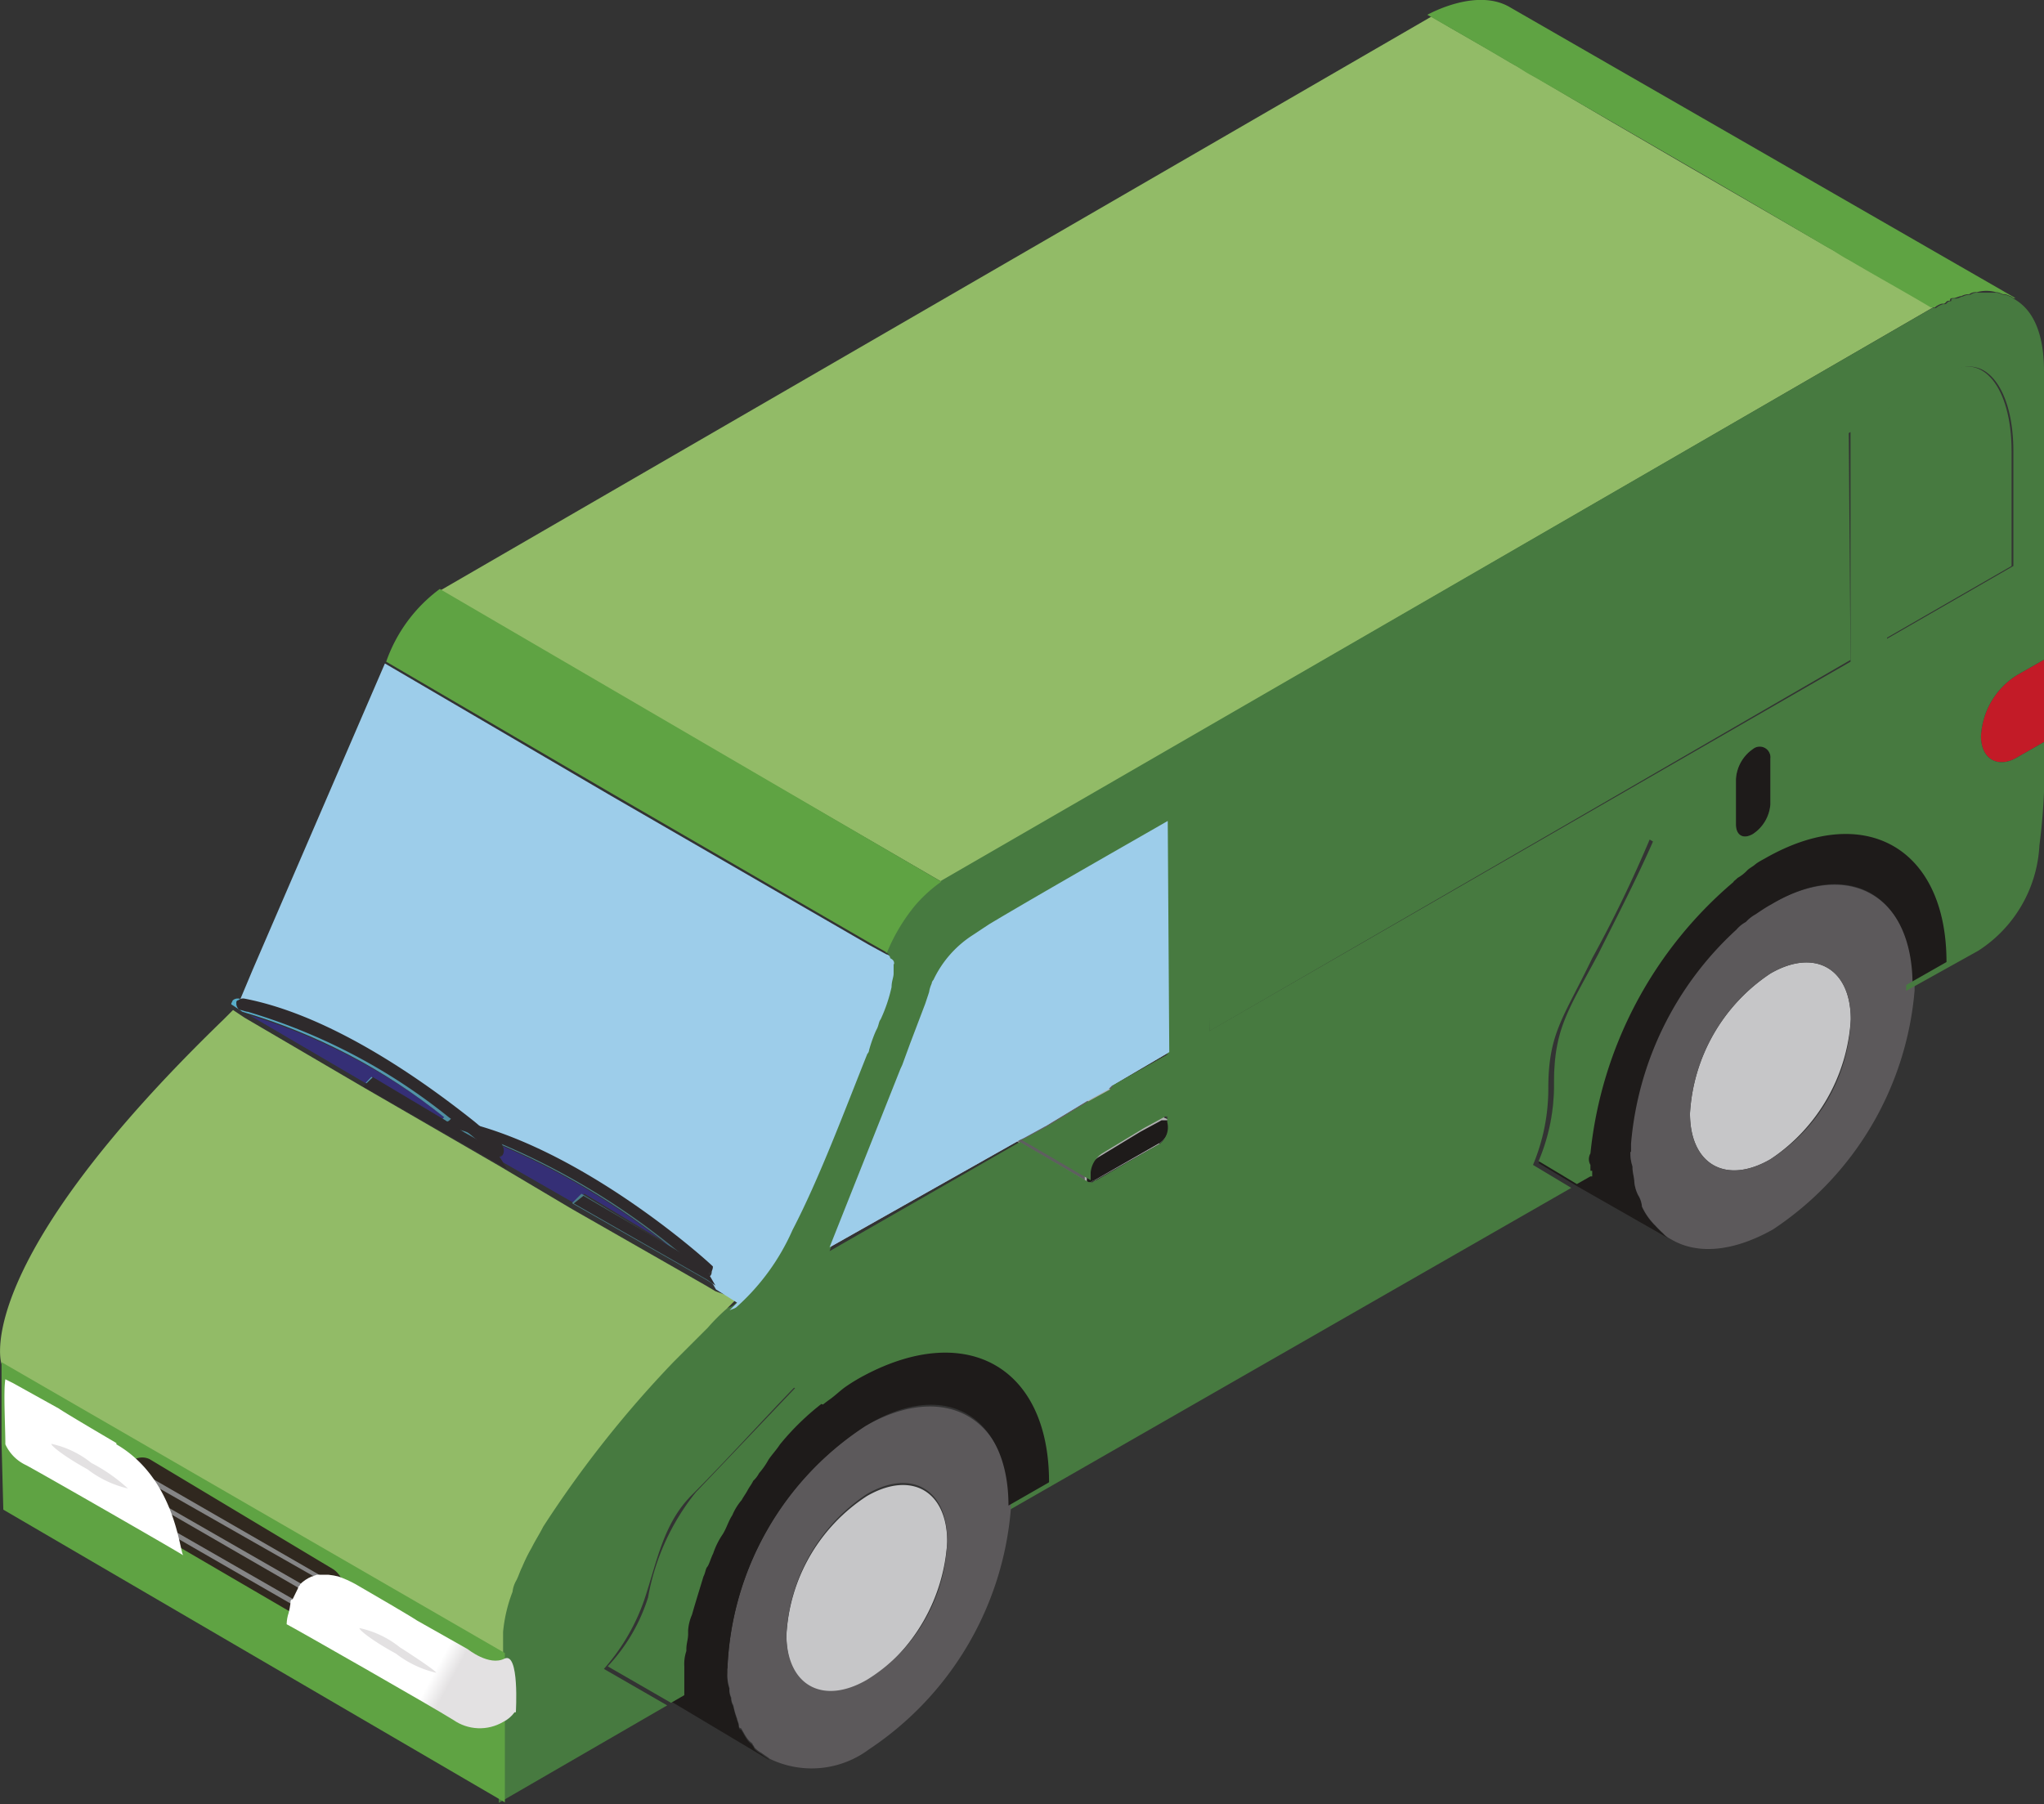<svg id="Capa_1" data-name="Capa 1" xmlns="http://www.w3.org/2000/svg" xmlns:xlink="http://www.w3.org/1999/xlink" viewBox="0 0 80.08 70.71"><rect x="0" y="0" width="80.08" height="70.71" fill="#333333" stroke="none"/><defs><style>.cls-1{fill:none;}.cls-2{fill:#c31b27;}.cls-3{fill:#c6c6c8;}.cls-4{fill:#1e1b1a;}.cls-5{fill:#5c595b;}.cls-6{fill:#afb0b0;}.cls-7{fill:#5f5e60;}.cls-8{fill:#92bb67;}.cls-9{fill:#477a40;}.cls-10{fill:#5fa343;}.cls-11{fill:#352f76;}.cls-12{clip-path:url(#clip-path);}.cls-13{fill:url(#Degradado_sin_nombre_256);}.cls-14{fill:#9dcdea;}.cls-15{fill:#30281f;}.cls-16{fill:#858586;}.cls-17{clip-path:url(#clip-path-2);}.cls-18{fill:url(#Degradado_sin_nombre_257);}.cls-19{fill:#fff;}.cls-20{fill:#e3e1e2;}.cls-21{fill:#2e2a2c;}</style><clipPath id="clip-path" transform="translate(-62.5 -50.45)"><path class="cls-1" d="M90.53,100.83l-.37-.23-5.25-3,.37-.37,3.6,2.17a28.16,28.16,0,0,0-7-4.2c.15.08.23.15.23.23a.24.24,0,0,1,0,.3H82l.15.22-5.32-3.07.22-.23,2.78,1.65.07-.07A23,23,0,0,0,72,90.1l-.45-.3.07-.15a.3.3,0,0,1,.23-.07c3.52.67,7.2,3.37,9,4.8,4.57,1.27,9.07,5.32,9.3,5.55a.24.24,0,0,1,0,.3h-.08Z"/></clipPath><linearGradient id="Degradado_sin_nombre_256" x1="8.83" y1="44.76" x2="27.58" y2="44.76" gradientUnits="userSpaceOnUse"><stop offset="0" stop-color="#59afcc"/><stop offset="1" stop-color="#446a70"/></linearGradient><clipPath id="clip-path-2" transform="translate(-62.5 -50.45)"><path class="cls-1" d="M82.66,117.55a1.23,1.23,0,0,1-.45.38,1.81,1.81,0,0,1-1.95-.08c-.83-.52-6.23-3.6-6.53-3.75a1.54,1.54,0,0,1,.08-.45,3.1,3.1,0,0,0,.07-.37c0-.08,0-.15.08-.15l.22-.45c0-.08.08-.08.08-.15a1.47,1.47,0,0,1,.45-.3c.07,0,.15-.08.3-.08a2.66,2.66,0,0,1,.75.08,4.41,4.41,0,0,1,.67.3c2.33,1.35,2.4,1.42,2.4,1.42l2,1.13s.83.67,1.43.37.45,2.1.45,2.1"/></clipPath><linearGradient id="Degradado_sin_nombre_257" x1="11.06" y1="62.26" x2="19.14" y2="66.62" gradientUnits="userSpaceOnUse"><stop offset="0" stop-color="#fff"/><stop offset="0.74" stop-color="#fff"/><stop offset="0.82" stop-color="#e3e1e2"/><stop offset="1" stop-color="#e3e1e2"/></linearGradient></defs><path class="cls-2" d="M142.58,79.53l-1.05.6c-.75.45-1.42.07-1.42-.83a3,3,0,0,1,1.42-2.4l1.05-.6v3.23" transform="translate(-62.5 -50.45)"/><path class="cls-3" d="M131.86,88.6c1.72-1,3.15-.22,3.15,1.8a7.1,7.1,0,0,1-3.15,5.48c-1.73,1-3.15.22-3.15-1.8a7.07,7.07,0,0,1,3.15-5.48" transform="translate(-62.5 -50.45)"/><path class="cls-4" d="M131.86,85.9c-.15.08-.38.23-.6.38a1.53,1.53,0,0,0-.38.3,1.3,1.3,0,0,0-.37.3,12.18,12.18,0,0,0-4.13,8.4v.3a1.58,1.58,0,0,0,.08.6v.07c0,.15.07.38.07.53a1.46,1.46,0,0,0,.15.52,1,1,0,0,1,.15.45,2.54,2.54,0,0,0,.53.75c.07.08.22.23.3.3a1,1,0,0,0,.3.23l-3.68-2.1-1.5-.9a7.57,7.57,0,0,0,.6-3c0-2.18.6-2.78,1.73-5.1.82-1.5,1.57-3.08,2.25-4.65l3.07,1.8Z" transform="translate(-62.5 -50.45)"/><path class="cls-5" d="M131.86,95.88c-1.73,1-3.15.22-3.15-1.8a7.07,7.07,0,0,1,3.15-5.48c1.72-1,3.15-.22,3.15,1.8a6.78,6.78,0,0,1-3.15,5.48m0-10c-.15.08-.38.23-.6.38a1.53,1.53,0,0,0-.38.3,1.3,1.3,0,0,0-.37.3,12.18,12.18,0,0,0-4.13,8.4v.3a1.58,1.58,0,0,0,.08.6v.07c0,.15.07.38.07.53a1.46,1.46,0,0,0,.15.52,1,1,0,0,1,.15.45,2.54,2.54,0,0,0,.53.75c.07.08.22.23.3.3a1,1,0,0,0,.3.23c1,.6,2.4.52,4-.38a12.48,12.48,0,0,0,5.55-9.37v-.23C137.41,85.53,134.93,84.1,131.86,85.9Z" transform="translate(-62.5 -50.45)"/><path class="cls-4" d="M139,88.15l-1.57.9c0-3.52-2.48-5-5.55-3.15-.15.08-.38.23-.6.38a1.53,1.53,0,0,0-.38.3,1.3,1.3,0,0,0-.37.3,12.83,12.83,0,0,0-4.13,8.4v.3l-1.5.9h-.07v-.9a17,17,0,0,1,5.62-10.65c.08-.08.23-.15.3-.3a2.19,2.19,0,0,0,.38-.3c.07-.08.22-.15.3-.23s.22-.15.37-.22c4-2.1,7.2-.23,7.2,4.27" transform="translate(-62.5 -50.45)"/><path class="cls-4" d="M131.86,81.93a1.53,1.53,0,0,1-.68,1.2c-.37.22-.67.07-.67-.38V81a1.54,1.54,0,0,1,.67-1.2.42.42,0,0,1,.68.38Z" transform="translate(-62.5 -50.45)"/><polygon class="cls-6" points="45.43 44.83 42.88 46.26 42.51 46.03 40.1 44.61 40.03 44.61 35.3 41.83 35.6 41.01 36.2 39.51 42.58 43.18 44.6 44.31 45.43 44.83"/><path class="cls-7" d="M107.93,94.3l-.82.45-1.65,1-2-1.13-5.25-3.07.6-1.58.15-.45a1.2,1.2,0,0,1,.08-.37l6.9,4Z" transform="translate(-62.5 -50.45)"/><path class="cls-6" d="M108.31,94.53a.82.82,0,0,1-.45.75l-.83-.53-2-1.2-6.3-3.67.15-.45a1.45,1.45,0,0,1,.07-.38A.28.28,0,0,1,99,88.9l7,4,2.1,1.28v.07c.23.08.23.15.23.23" transform="translate(-62.5 -50.45)"/><path class="cls-6" d="M105.38,96.7a.28.28,0,0,0-.15.08h-.15l-2.7-1.58-.75-.45-2.47-1.42c-.45-.3-.9-.53-1.35-.83l.07-.15,4.73,2.78h0l2.4,1.42Z" transform="translate(-62.5 -50.45)"/><path class="cls-6" d="M108.31,91.68,106.06,93l-.15.15-.83.45-1.65,1-.82.45h0l-.15.07L95,99.33l2.78-7,.07-.15.3-.82.6-1.58.15-.45A1.2,1.2,0,0,1,99,89a.25.25,0,0,1,.07-.15,4.23,4.23,0,0,1,1.5-1.73h0Z" transform="translate(-62.5 -50.45)"/><path class="cls-7" d="M108.23,94.23a.13.13,0,0,0-.22,0h-.08l-2-1.13-6.9-4a.25.25,0,0,1,.07-.15l7,4Z" transform="translate(-62.5 -50.45)"/><path class="cls-8" d="M138.23,62.5,99.38,85,79.73,73.6l38.85-22.5c1,.6,2.1,1.2,3.23,1.88.3.15.6.37.9.52,3.67,2.18,7.72,4.5,11.47,6.68.3.15.6.37.9.52l3.15,1.8" transform="translate(-62.5 -50.45)"/><path class="cls-9" d="M141.31,72.63l-4.95,2.85v-9c.07,0,1.12-.6,2.47-1.43s2.48.6,2.48,3.08Z" transform="translate(-62.5 -50.45)"/><path class="cls-10" d="M141.46,62.13h-.08c-.07-.08-.15-.08-.3-.15H141c-.08,0-.15-.08-.3-.08a1.36,1.36,0,0,0-.75,0,.42.42,0,0,0-.3.08.59.59,0,0,0-.3.07c-.08,0-.23.08-.3.08s-.15,0-.15.07-.08,0-.15.08-.08.07-.15.07-.23.08-.3.15h-.15c-1-.6-2.1-1.2-3.23-1.87-.3-.15-.6-.38-.9-.53-3.67-2.17-7.72-4.5-11.47-6.67-.3-.15-.6-.38-.9-.53-1.13-.67-2.18-1.27-3.23-1.87.15-.08,1.95-1.05,3.23-.3Z" transform="translate(-62.5 -50.45)"/><path class="cls-7" d="M105,96.48v.22l-2.7-1.57-.75-.45-2.48-1.43-1.35-.82.08-.15.3-.83,5.25,3.08,2,1.12a1.24,1.24,0,0,0-.37.83" transform="translate(-62.5 -50.45)"/><path class="cls-4" d="M108.31,94.53a.82.82,0,0,1-.45.75l-2.48,1.42a.28.28,0,0,0-.15.08h-.15v-.23a1,1,0,0,1,.45-.75l1.65-1,.83-.45h.3v.15" transform="translate(-62.5 -50.45)"/><path class="cls-3" d="M96.46,109.08c1.72-1,3.15-.23,3.15,1.8a7.1,7.1,0,0,1-3.15,5.47c-1.73,1-3.15.23-3.15-1.8a6.94,6.94,0,0,1,3.15-5.47" transform="translate(-62.5 -50.45)"/><path class="cls-4" d="M91,115.9v.15a1.53,1.53,0,0,0,.08.6.74.74,0,0,0,.07.38.55.55,0,0,0,.08.3,3.34,3.34,0,0,0,.15.52c0,.08.07.15.07.3a.08.08,0,0,0,.08.08c.15.22.22.45.45.6,0,.07.07.07.07.15a1.11,1.11,0,0,0,.3.22c.08.08.23.15.3.23L89,117.25l-2.48-1.42a8.25,8.25,0,0,0,1.58-2.7c.52-1.58.75-3,1.87-4.13,1.35-1.35,2.63-2.77,4-4.2l1.27.75,1.43.83A11.56,11.56,0,0,0,91,115.9" transform="translate(-62.5 -50.45)"/><path class="cls-11" d="M80,94.3c-.07,0-.07.08-.07.08l-2.78-1.65L77,93l-4.73-2.77A23.31,23.31,0,0,1,80,94.3" transform="translate(-62.5 -50.45)"/><path class="cls-11" d="M89,99.4l-3.6-2.17L85,97.6,82.21,96l-.15-.22h.07a.22.22,0,0,0,0-.3l-.22-.23a28.34,28.34,0,0,1,7,4.2" transform="translate(-62.5 -50.45)"/><g class="cls-12"><rect class="cls-13" x="9.06" y="39.13" width="18.97" height="11.25"/></g><path class="cls-9" d="M124.81,95.65A16.11,16.11,0,0,1,130.43,85l-3.07-1.8c-.68,1.58-1.5,3.15-2.25,4.65-1.2,2.25-1.73,2.93-1.73,5.1a7.54,7.54,0,0,1-.6,3l1.5.9.53-.3h.07v-.22h-.07V96.1a.45.45,0,0,1,0-.45m-16.58-1.42L106.13,93l-.15.15-.82.45-1.65,1-.83.45h0l-.15.07,2.7,1.58V96.4a1,1,0,0,1,.45-.75l1.65-1,.83-.45Zm-14.47,10.5-4,4.2a9.09,9.09,0,0,0-1.87,4.12,7,7,0,0,1-1.58,2.7l2.48,1.43.52-.3v-1.13a1.58,1.58,0,0,1,.08-.6v-.07c0-.23.07-.38.07-.6v-.15a1.83,1.83,0,0,1,.15-.6c.15-.53.3-1,.45-1.5.08-.15.08-.3.15-.38s.15-.37.23-.52a3.07,3.07,0,0,1,.37-.75c.15-.23.23-.53.38-.75a2.27,2.27,0,0,1,.37-.6c.08-.15.15-.23.23-.38s.15-.22.22-.37a1.11,1.11,0,0,0,.23-.3,3,3,0,0,0,.37-.53c.15-.22.3-.37.45-.6a10.11,10.11,0,0,1,1.8-1.72ZM82.28,115.45h0V118a1.27,1.27,0,0,0,.45-.37S82.88,115.15,82.28,115.45Z" transform="translate(-62.5 -50.45)"/><path class="cls-9" d="M136.43,75.48v-9a27.21,27.21,0,0,0,2.48-1.43c1.35-.82,2.47.6,2.47,3.08v4.5ZM109.88,90.85v-9L135,67.38v9Zm21.3-7.72c-.37.22-.67.07-.67-.38V81a1.54,1.54,0,0,1,.67-1.2.42.42,0,0,1,.68.38v1.8A1.53,1.53,0,0,1,131.18,83.13ZM107.93,95.28l-2.47,1.42a.24.24,0,0,0-.15.08h-.15l-2.7-1.58L95,99.48l2.78-7,.07-.15.3-.82.6-1.58.15-.45a1.2,1.2,0,0,1,.08-.37.25.25,0,0,1,.07-.15,4.23,4.23,0,0,1,1.5-1.73h0l.68-.45c2-1.2,6.75-3.9,7-4v9L106.06,93l2.1,1.2h.07v.22A.82.82,0,0,1,107.93,95.28Zm34.65-15.75-1.05.6c-.75.45-1.42.07-1.42-.83a3,3,0,0,1,1.42-2.4l1.05-.6V65c0-1.65-.52-2.48-1.2-2.85-.07-.08-.15-.08-.3-.15H141c-.08,0-.15-.08-.3-.08H140a.42.42,0,0,0-.3.08.59.59,0,0,0-.3.07c-.08,0-.15.08-.3.08s-.15,0-.15.07-.08,0-.15.08-.08.07-.15.07-.23.08-.3.15h-.15L99.31,85a5.73,5.73,0,0,0-1,.9,6.88,6.88,0,0,0-1.12,1.88.16.16,0,0,1,.15.15.28.28,0,0,1,.07.22v.38c0,.15-.07.3-.07.52a7.39,7.39,0,0,1-.45,1.28c-.08.07-.08.22-.15.37a7.8,7.8,0,0,0-.3.83.28.28,0,0,1-.08.15c-.9,2.25-1.87,4.87-2.92,6.9a8.78,8.78,0,0,1-2.18,3c-.07.07-.15.07-.3.15l-.07.07a6.63,6.63,0,0,0-.75.75l-1.35,1.35a43,43,0,0,0-5.1,6.45c-.15.3-.3.53-.45.83a7.6,7.6,0,0,0-.38.75c-.07.15-.15.37-.22.52a1,1,0,0,0-.15.45,5.62,5.62,0,0,0-.38,1.58v1c.6-.3.38,2.1.38,2.1a1.27,1.27,0,0,1-.45.37v3.15l6.6-3.82-2.48-1.43a8.06,8.06,0,0,0,1.58-2.7c.52-1.57.75-3,1.87-4.12,1.35-1.35,2.63-2.78,4-4.2l1.27.75c.23-.15.45-.38.68-.53a6.18,6.18,0,0,1,.75-.45c3.9-2.25,7.12-.45,7.12,4l-1.57.9v.23L124.06,97l-1.5-.9a7.71,7.71,0,0,0,.6-3c0-2.17.6-2.77,1.72-5.1a49.76,49.76,0,0,0,2.25-4.65l3.08,1.8c.07-.07.22-.15.37-.3a1.53,1.53,0,0,0,.38-.3c.07-.07.22-.15.3-.22s.22-.15.37-.23c3.9-2.25,7.13-.45,7.13,4.05l-1.58.9v.23L140,87.71a5.22,5.22,0,0,0,2.4-4.13A23.68,23.68,0,0,0,142.58,79.53Z" transform="translate(-62.5 -50.45)"/><polygon class="cls-9" points="72.5 25.86 47.38 40.41 47.3 31.41 72.43 16.86 72.5 25.86"/><path class="cls-5" d="M96.46,116.28c-1.73,1-3.15.22-3.15-1.8A7.07,7.07,0,0,1,96.46,109c1.72-1,3.15-.22,3.15,1.8a6.61,6.61,0,0,1-3.15,5.48m0-10A11.9,11.9,0,0,0,91,115.83V116a1.58,1.58,0,0,0,.08.6.7.7,0,0,0,.07.37.53.53,0,0,0,.08.3,3.19,3.19,0,0,0,.15.53c0,.07.07.15.07.3a.07.07,0,0,0,.08.07c.15.23.22.45.45.6,0,.08.07.08.07.15a1.11,1.11,0,0,0,.3.23c.08.07.23.15.3.22a3.76,3.76,0,0,0,3.9-.37,12.52,12.52,0,0,0,5.55-9.38v-.22C102,106,99.53,104.58,96.46,106.3Z" transform="translate(-62.5 -50.45)"/><path class="cls-4" d="M103.58,108.55l-1.57.9c0-3.52-2.48-5-5.55-3.15A11.9,11.9,0,0,0,91,115.83l-1.57.9v-1a1.79,1.79,0,0,1,.07-.6v-.07c0-.23.08-.38.08-.6v-.15a1.61,1.61,0,0,1,.15-.6c.15-.53.3-1,.45-1.5.07-.15.07-.3.15-.38s.15-.37.22-.52a3.53,3.53,0,0,1,.38-.75c.15-.23.22-.53.37-.75a2.62,2.62,0,0,1,.38-.6c.07-.15.15-.23.22-.38s.15-.22.23-.37a1.11,1.11,0,0,0,.22-.3,3,3,0,0,0,.38-.53c.15-.22.3-.37.45-.6a9.48,9.48,0,0,1,1.8-1.72c.22-.15.45-.38.67-.53a7.07,7.07,0,0,1,.75-.45c4-2.1,7.2-.3,7.2,4.2" transform="translate(-62.5 -50.45)"/><path class="cls-14" d="M108.31,91.68,106.06,93l-.15.15-.83.45-1.65,1-.82.45h0l-.15.07L95,99.33l2.78-7,.07-.15.3-.82.6-1.58.15-.45A1.2,1.2,0,0,1,99,89a.25.25,0,0,1,.07-.15,4.23,4.23,0,0,1,1.5-1.73h0l.68-.45c2-1.2,6.75-3.9,7-4.05Z" transform="translate(-62.5 -50.45)"/><path class="cls-8" d="M91.36,101.35l-.3.3-.08.08a7.57,7.57,0,0,0-.75.75l-1.35,1.35a43.11,43.11,0,0,0-5.1,6.45c-.15.3-.3.52-.45.82a6.36,6.36,0,0,0-.37.75c-.08.15-.15.38-.23.53a1.14,1.14,0,0,0-.15.45,5.85,5.85,0,0,0-.37,1.57v.9L62.56,103.9c-.08-.22-1-4.12,8.7-13.5l.37-.37.45.3,4.73,2.77,5.32,3.08,2.78,1.65,5.25,3,.37.22Z" transform="translate(-62.5 -50.45)"/><polygon class="cls-10" points="19.78 70.63 0.13 59.16 0.06 56.53 0.06 53.98 0.06 53.38 19.78 64.78 19.78 65.01 19.78 67.48 19.78 70.63"/><path class="cls-10" d="M99.38,85a5.69,5.69,0,0,0-1,.9,7.18,7.18,0,0,0-1.13,1.88l-.67-.38L86.48,81.55l-8.85-5.17a6,6,0,0,1,2.1-2.85Z" transform="translate(-62.5 -50.45)"/><path class="cls-15" d="M75.53,111.93c.53.3.83,1.57.83,2.1s-.45.75-1,.45l-7.2-4.2a2.21,2.21,0,0,1-1-1.65c0-.6.6-1.28,1.2-1Z" transform="translate(-62.5 -50.45)"/><path class="cls-16" d="M67.58,107.88c-.07,0-.07.07-.15.15l8.78,5c0-.07-.08-.15-.08-.22Z" transform="translate(-62.5 -50.45)"/><path class="cls-16" d="M67.21,109.23a.57.57,0,0,0,.15.3l8.85,5.1c.07,0,.07-.08.15-.15Z" transform="translate(-62.5 -50.45)"/><path class="cls-16" d="M67.13,108.4a.25.25,0,0,1-.07.15l9.22,5.33v-.23Z" transform="translate(-62.5 -50.45)"/><g class="cls-17"><rect class="cls-18" x="11.23" y="61.71" width="9.15" height="6.23"/></g><path class="cls-19" d="M67.06,107c-2.18-1.28-2.25-1.35-2.25-1.35l-1.8-1-.3-.15c-.08.45,0,1.87,0,2.55a1.67,1.67,0,0,0,.82.82c.83.45,5.93,3.38,6.15,3.53-.15-.15-.3-3-2.62-4.35" transform="translate(-62.5 -50.45)"/><path class="cls-20" d="M79.58,116a4.1,4.1,0,0,1-1.57-.75c-.83-.45-1.43-.9-1.43-1a3.78,3.78,0,0,1,1.58.75c.82.52,1.5,1,1.42,1" transform="translate(-62.5 -50.45)"/><path class="cls-20" d="M67.51,108.78a4.11,4.11,0,0,1-1.58-.75c-.82-.45-1.42-.9-1.42-1a3.77,3.77,0,0,1,1.57.75,6.53,6.53,0,0,1,1.43,1" transform="translate(-62.5 -50.45)"/><path class="cls-14" d="M97.51,88.23v.37c0,.15-.08.3-.08.53A6,6,0,0,1,97,90.4c-.07.08-.07.23-.15.38s-.22.52-.3.82a.25.25,0,0,1-.07.15c-.9,2.25-1.88,4.88-2.93,6.9a8.81,8.81,0,0,1-2.17,3c-.08.08-.15.08-.3.15l.3-.3-.83-.52-.3-.53h.08a.24.24,0,0,0,0-.3c-.23-.15-4.8-4.27-9.3-5.55-1.8-1.42-5.48-4-9-4.8a.27.27,0,0,0-.23.08l.6-1.43,5.18-12,8.85,5.18,10.12,5.85.68.37a.17.17,0,0,1,.15.15c.15.08.15.15.15.23" transform="translate(-62.5 -50.45)"/><polygon class="cls-21" points="19.86 45.81 14.23 42.58 14.38 42.43 14.61 42.21 17.38 43.86 18.2 44.38 18.2 44.38 19.41 45.06 19.48 45.21 19.63 45.43 19.86 45.81"/><polygon class="cls-21" points="28.03 50.38 27.73 50.16 22.48 47.16 22.86 46.86 26.45 48.96 27.66 49.71 27.73 49.86 28.03 50.38"/><path class="cls-21" d="M82.13,95.73h0a.23.23,0,0,1-.15.07c-.07,0-.07,0-.15-.07a10.5,10.5,0,0,0-1-.9h0c-.22-.15-.45-.38-.75-.6a23,23,0,0,0-7.87-4.13c-.08,0-.23-.07-.3-.07s-.15-.15-.15-.23v-.07s0-.08.07-.08a.3.3,0,0,1,.23-.07c3.52.67,7.2,3.37,9,4.8.37.3.67.6.9.75s.22.15.22.22a.33.33,0,0,1,0,.38" transform="translate(-62.5 -50.45)"/><path class="cls-21" d="M90.31,100.3h0a.24.24,0,0,1-.15.08c-.08,0-.08,0-.15-.08s-.38-.37-1.05-.9a28.34,28.34,0,0,0-7-4.2c-.38-.15-.75-.22-1.13-.37h0a2,2,0,0,0-.67-.15c-.15,0-.23-.15-.15-.23a.07.07,0,0,1,.07-.07l.08-.08h.15l.82.23c4.58,1.27,9.08,5.32,9.3,5.55a.37.37,0,0,1-.07.22" transform="translate(-62.5 -50.45)"/></svg>